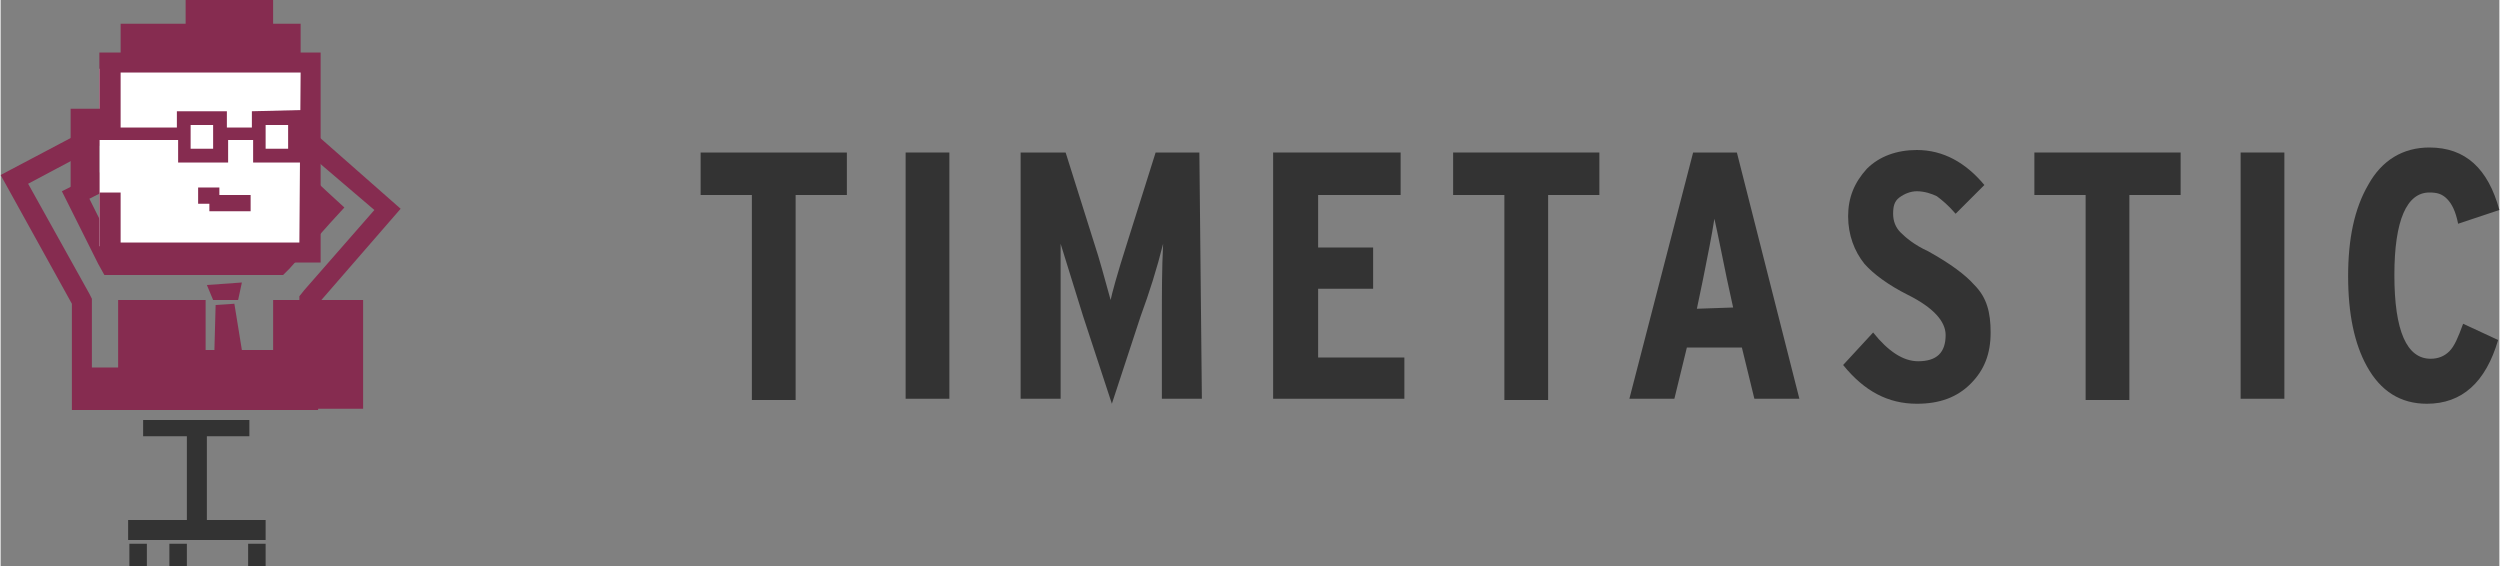 <svg version="1.1" xmlns="http://www.w3.org/2000/svg" xmlns:xlink="http://www.w3.org/1999/xlink" x="0px" y="0px" width="200px"
	 viewBox="0 398.3 199.9 45.3" enable-background="new 0 398.3 199.9 45.3" xml:space="preserve">
<rect x="0" y="398.3" width="199.9" height="45.3" fill="#808080" stroke="none"/>
<g id="Wordmark" class="svg-logo-text">
	<path fill="#333333" d="M67.7,413.9h-4.1v16.4h-3.5v-16.4H56v-3.4h11.7C67.7,410.5,67.7,413.9,67.7,413.9z"/>
	<path fill="#333333" d="M75.9,430.2h-3.5v-19.7h3.5V430.2z"/>
	<path fill="#333333" d="M96.1,430.2h-3.2v-6.4c0-2,0-4.1,0.1-6c-0.5,2-1.1,3.9-1.8,5.8l-2.3,7l-2.3-7c-0.6-1.9-1.2-3.9-1.8-5.8
		c0,2,0,3.9,0,6v6.4h-3.2v-19.7h3.6l2.3,7.3c0.4,1.2,0.8,2.7,1.3,4.5c0.1-0.5,0.5-2,1.3-4.5l2.3-7.3h3.5L96.1,430.2L96.1,430.2z"/>
	<path fill="#333333" d="M112.2,430.2h-10.4v-19.7H112v3.4h-6.6v4.2h4.4v3.3h-4.4v5.5h6.9V430.2z"/>
	<path fill="#333333" d="M127.9,413.9h-4.1v16.4h-3.5v-16.4h-4.1v-3.4h11.7V413.9z"/>
	<path fill="#333333" d="M143.9,430.2h-3.6l-1-4.1h-4.4l-1,4.1h-3.6l5.1-19.7h3.5L143.9,430.2z M138.6,422.9l-0.5-2.3
		c-0.4-1.9-0.7-3.5-1-4.8c-0.2,1.3-0.5,2.8-0.9,4.8l-0.5,2.4L138.6,422.9L138.6,422.9z"/>
	<path fill="#333333" d="M159.2,424.9c0,1.7-0.5,3-1.6,4.1c-1.1,1.1-2.5,1.6-4.3,1.6c-2.3,0-4.2-1-5.9-3.1l2.4-2.6
		c1.2,1.5,2.4,2.3,3.6,2.3c1.5,0,2.2-0.7,2.2-2.1c0-1.1-1-2.2-3-3.2c-1.6-0.8-2.8-1.7-3.5-2.5c-0.8-1-1.3-2.3-1.3-3.8
		c0-1.5,0.5-2.7,1.5-3.8c1-1,2.4-1.5,4-1.5c2.1,0,3.9,1,5.4,2.8l-2.3,2.3c-0.6-0.7-1.1-1.1-1.5-1.4c-0.4-0.2-1-0.4-1.6-0.4
		c-0.5,0-1,0.2-1.4,0.5c-0.4,0.3-0.5,0.7-0.5,1.3c0,0.6,0.2,1.1,0.6,1.5c0.4,0.4,1.1,1,2.2,1.5c1.8,1,3,1.9,3.7,2.7
		C158.9,422.1,159.2,423.3,159.2,424.9z"/>
	<path fill="#333333" d="M174.4,413.9h-4.1v16.4h-3.5v-16.4h-4.1v-3.4h11.7L174.4,413.9L174.4,413.9z"/>
	<path fill="#333333" d="M182.7,430.2h-3.5v-19.7h3.5V430.2z"/>
	<path fill="#333333" d="M199.8,425.5c-1,3.4-2.9,5.1-5.7,5.1c-2.1,0-3.7-1-4.8-3c-1-1.8-1.5-4.2-1.5-7.2c0-3,0.5-5.4,1.6-7.3
		c1.1-2,2.8-3,4.9-3c2.9,0,4.7,1.7,5.6,5l-3.3,1.1c-0.2-1-0.5-1.6-0.9-2c-0.4-0.4-0.8-0.5-1.4-0.5c-1.8,0-2.8,2.2-2.8,6.6
		c0,4.5,1,6.7,2.9,6.7c0.6,0,1.1-0.2,1.5-0.6c0.4-0.4,0.7-1.1,1.1-2.2L199.8,425.5z"/>
</g>
<g id="Chair_Legs" class="svg-logo-chair-legs">
	<g>
		<rect x="10.2" y="439.9" fill="#333333" width="11" height="1.6"/>
		<rect x="11.4" y="431.9" fill="#333333" width="8.5" height="1.3"/>
		<rect x="14.9" y="432.9" fill="#333333" width="1.6" height="7.2"/>
	</g>
	<rect x="10.3" y="441.8" fill="#333333" width="1.4" height="1.8"/>
	<rect x="13.5" y="441.8" fill="#333333" width="1.4" height="1.8"/>
	<rect x="19.8" y="441.8" fill="#333333" width="1.4" height="1.8"/>
</g>
<g id="Harry" class="svg-logo-chair">
	<path fill="#862C50" d="M22.4,408.7l7.5,6.4l-5.6,6.4l-0.4,0.5v0.6v6.9H7.3v-6.9v-0.4l-0.2-0.4L2.2,413l7.9-4.2l1,1.7l-4.8,2.4
		l-1.4,0.7l0.7,1.4l2.2,4.4l0.5,0.9h1h12.6h0.7l0.5-0.5l3.3-3.7l1.1-1.2l-1.2-1.1l-4.5-4.2L22.4,408.7 M22,406.2l-2.4,3.6l5.5,5.1
		l-3.3,3.7H9.3l-2.2-4.4l6.3-3.2l-2.6-4.4L0,412.3l5.7,10.3v8.5h19.7v-8.5l6.6-7.6L22,406.2L22,406.2z"/>
	<g>
		<rect x="7.9" y="403.8" fill="#FFFFFF" width="16.8" height="14.2" class="svg-logo-face" />
		<path fill="#862C50" d="M24,402.5v-2.3h-2.2v-2h-7v2H9.6v2.3H7.9v4.5H5.6v6.7h2.3v5.6h17.7v-16.8H24z M23.9,417.7H9.6v-4H7.9v-4.2
			h1.7v-5.4H24L23.9,417.7z"/>
	</g>
	<path fill="#862C50" d="M20.1,407.2v1.3h-2v-1.3h-4v1.3H9.1v1h5.1v1.8h4v-1.8h2v1.8h4v-4.2L20.1,407.2L20.1,407.2z M17,410.2h-1.8
		v-1.9H17V410.2z M23,410.2h-1.8v-1.9H23V410.2z"/>
	<g>
		<rect x="16.7" y="413.9" fill="#862C50" width="3.3" height="1.3"/>
		<rect x="15.8" y="413.3" fill="#862C50" width="1.7" height="1.3"/>
	</g>
	<rect x="7.1" y="427.7" fill="#862C50" width="17.6" height="2.4"/>
	<g>
		<polygon fill="#862C50" points="19.3,426.3 18.2,427.3 17.1,426.4 17.2,422.7 18.7,422.6 		"/>
		<polygon fill="#862C50" points="19,422.3 17,422.3 16.5,421.1 19.3,420.9 		"/>
	</g>
	<polygon fill="#862C50" points="29,422.3 21.8,422.3 21.8,426.3 16.4,426.3 16.4,422.3 9.4,422.3 9.4,431 29,431 	"/>
</g>
</svg>